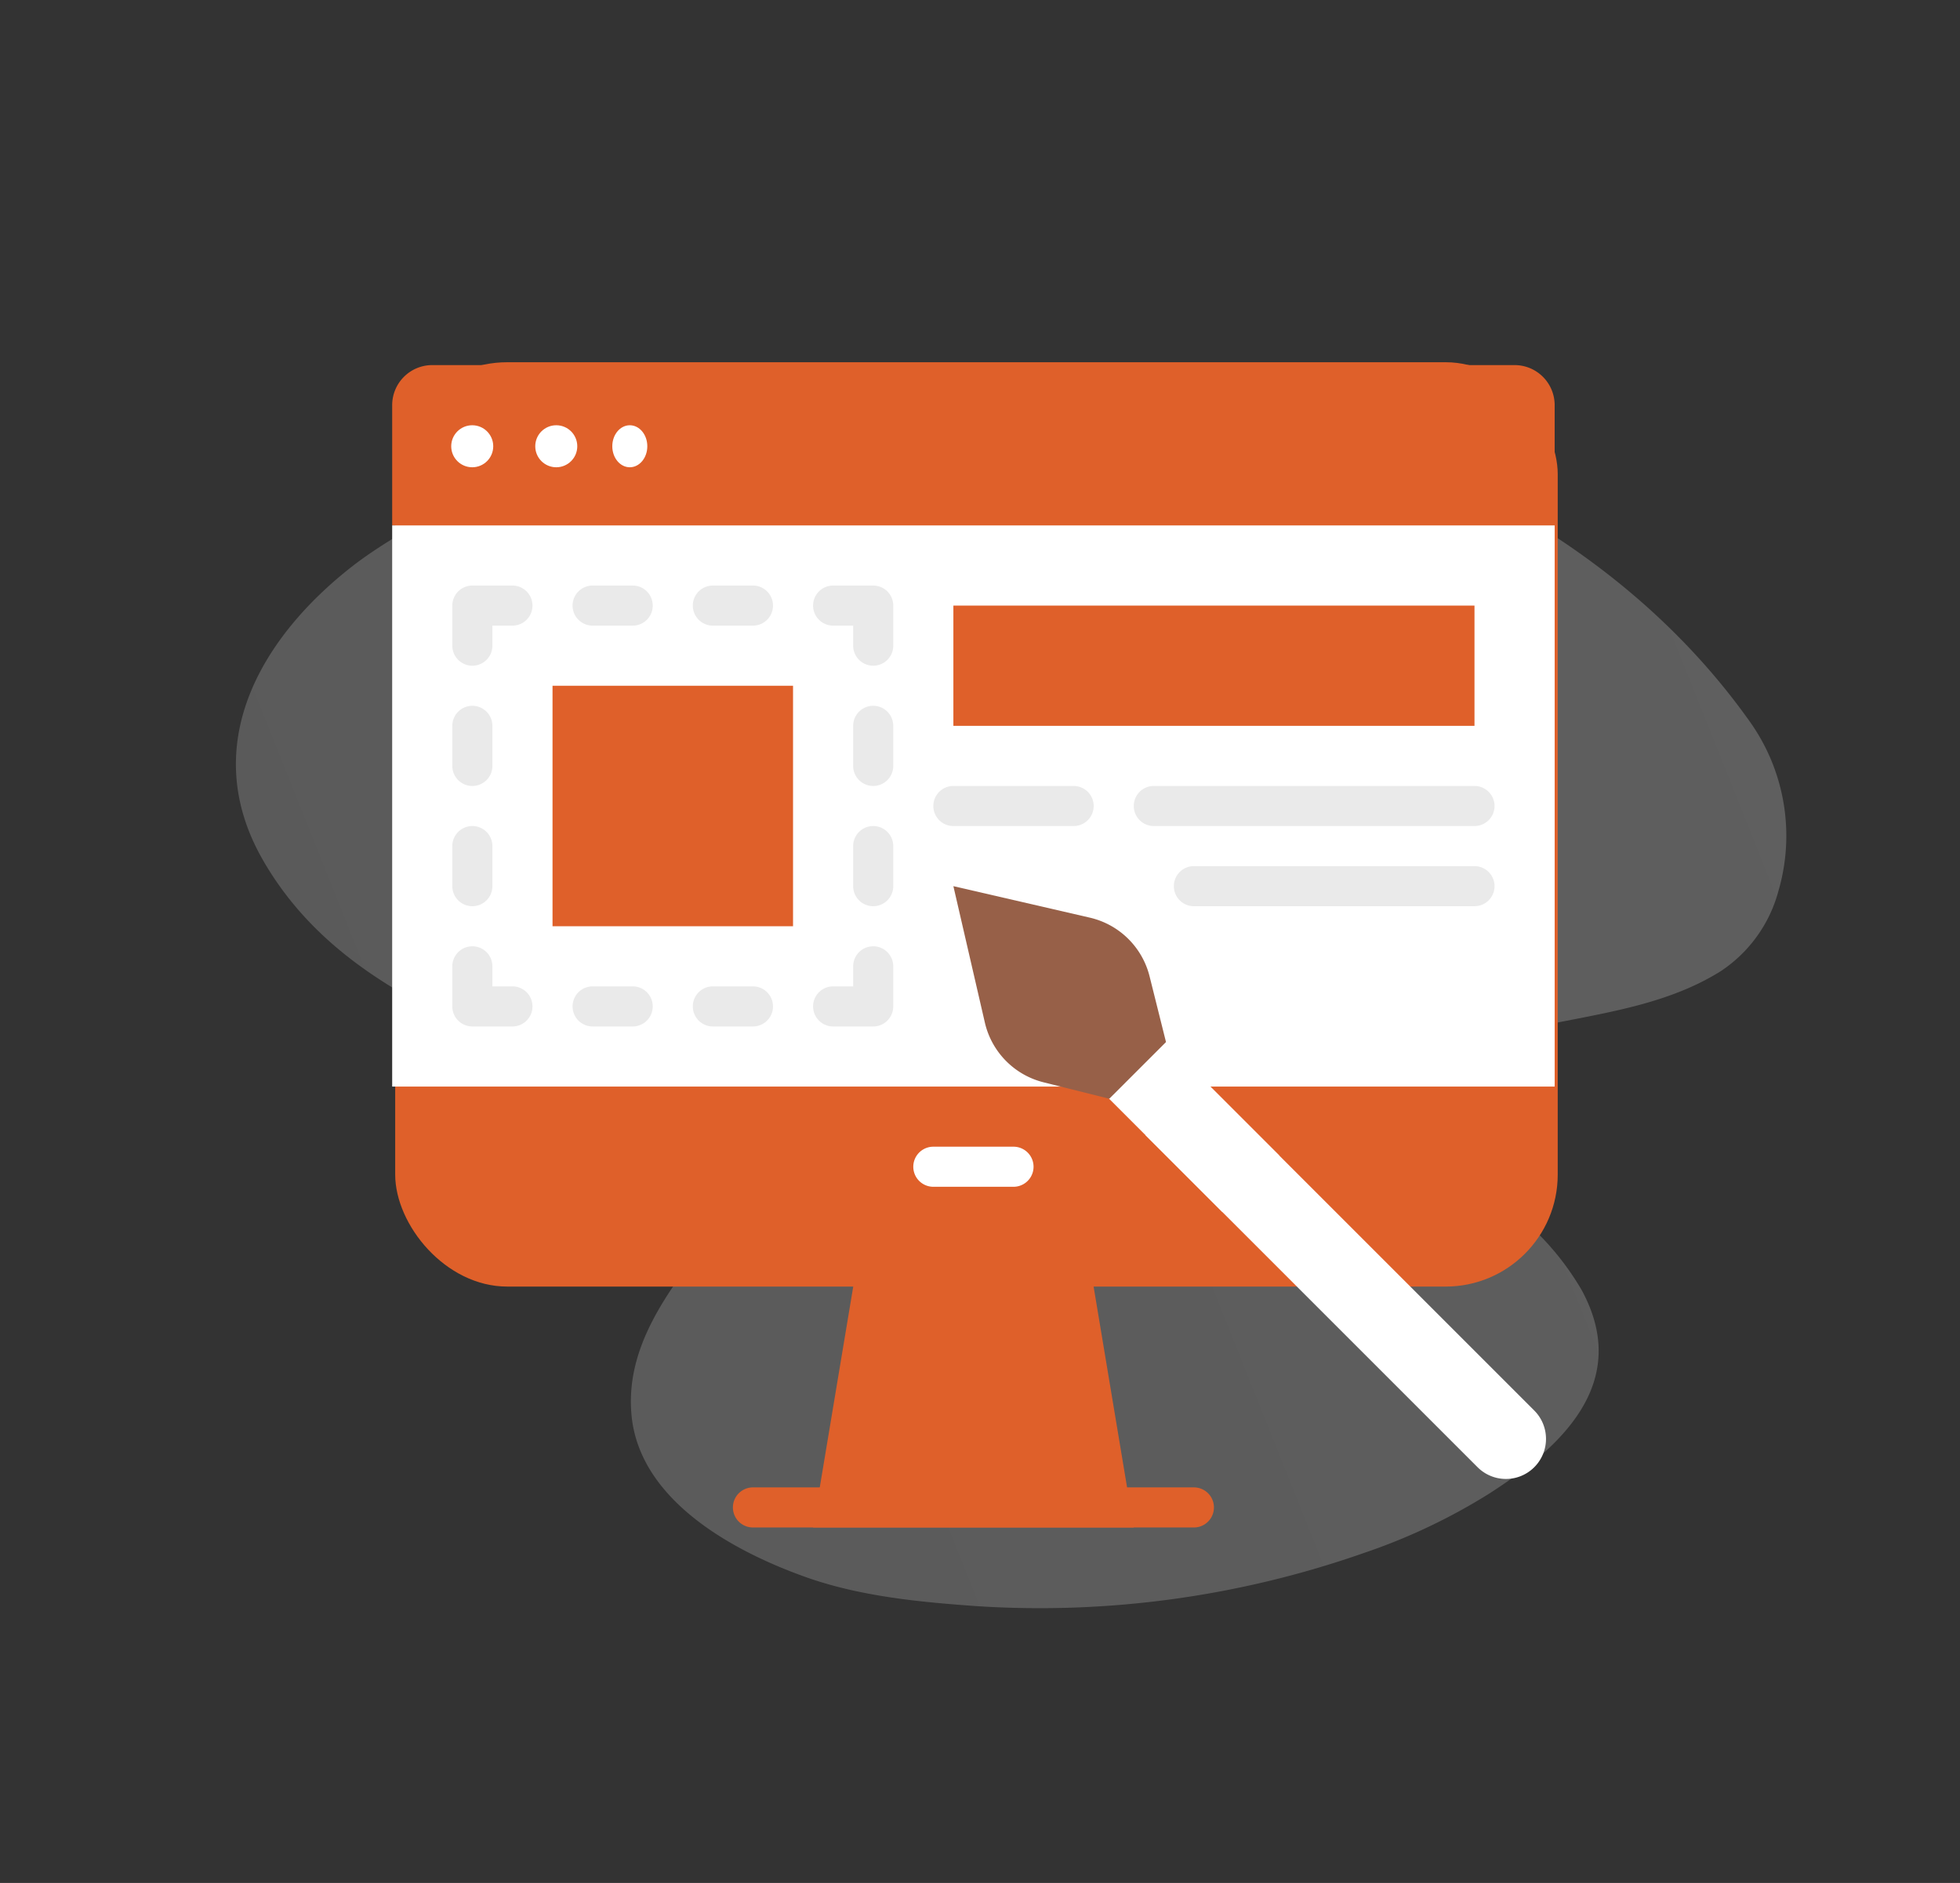 <svg xmlns="http://www.w3.org/2000/svg" xmlns:xlink="http://www.w3.org/1999/xlink" width="279.871" height="268.893" viewBox="0 0 279.871 268.893"><rect x="0" y="0" width="279.871" height="268.893" fill="#333333" stroke="none"/><defs><style>.a{opacity:0.215;fill:url(#a);}.b{fill:#df602a;}.c{fill:#fff;}.d{fill:#eaeaea;}.e{fill:#976048;}</style><linearGradient id="a" x1="0.099" y1="0.905" x2="0.776" y2="0.123" gradientUnits="objectBoundingBox"><stop offset="0" stop-color="#fff"/><stop offset="1" stop-color="#eaeaea"/></linearGradient></defs><g transform="translate(-369 -1619.272)"><path class="a" d="M1307.743,191.773c-16.473-9.211-34.9-6.064-52.538-3.1-6.834,1.149-13.862,2.819-20.834,2.827-2.547,0-5.154.34-7.33-1.194-3.578-2.524-2.076-8.789-1.691-12.284,1.011-9.164,2.233-19.071-3.523-27.011-7.181-9.905-22.3-9.3-33.093-7.163-8.123,1.607-15.811,5.273-23.123,8.979a139.825,139.825,0,0,0-43.6,35.014A85.179,85.179,0,0,0,1111,204.371c-5.434,11.011-9.3,24.1,3.654,31.722a39.839,39.839,0,0,0,11.067,4.066c6.963,1.68,14.2,2.493,20.667,5.753,1.532.773,3.147,1.537,3.876,3.206,2.464,5.646-8.754,14.091-12.216,17.248-6.318,5.759-13.09,11.329-16.97,19a19.893,19.893,0,0,0-1.163,14.025,28.13,28.13,0,0,0,16.231,18.764c48.409,21.056,112.048.108,151.567-40.253,17.183-17.549,27.389-35.236,30.6-43.517C1324.371,218.731,1324.061,200.9,1307.743,191.773Z" transform="translate(1428.696 2579.956) rotate(-149)"/><g transform="translate(401 1647.432)"><path class="b" d="M237.791,405.791H192l5.724-34.343V360h34.343v11.448Z" transform="translate(-107.899 -215.821)"/><rect class="b" width="166" height="132" rx="16" transform="translate(24.43 23.568)"/><path class="b" d="M29.724,24H184.269a5.724,5.724,0,0,1,5.724,5.724V46.9H24V29.724A5.724,5.724,0,0,1,29.724,24Z" transform="translate(0 -0.023)"/><path class="b" d="M225.825,477.724H162.862a2.862,2.862,0,1,1,0-5.724h62.963a2.862,2.862,0,0,1,0,5.724Z" transform="translate(-87.347 -287.754)"/><path class="c" d="M246.31,341.724H234.862a2.862,2.862,0,1,1,0-5.724H246.31a2.862,2.862,0,0,1,0,5.724Z" transform="translate(-133.59 -200.407)"/><circle class="c" cx="3" cy="3" r="3" transform="translate(32.43 32.568)"/><circle class="c" cx="3" cy="3" r="3" transform="translate(44.43 32.568)"/><ellipse class="c" cx="2.5" cy="3" rx="2.5" ry="3" transform="translate(55.43 32.568)"/><path class="c" d="M24,88H189.993v80.134H24Z" transform="translate(0 -41.127)"/><g transform="translate(32.586 55.459)"><path class="d" d="M104.586,117.724H98.862a2.862,2.862,0,0,1,0-5.724h5.724a2.862,2.862,0,0,1,0,5.724Z" transform="translate(-78.828 -112)"/><path class="d" d="M152.586,117.724h-5.724a2.862,2.862,0,1,1,0-5.724h5.724a2.862,2.862,0,1,1,0,5.724Z" transform="translate(-109.657 -112)"/><path class="d" d="M104.586,277.724H98.862a2.862,2.862,0,0,1,0-5.724h5.724a2.862,2.862,0,0,1,0,5.724Z" transform="translate(-78.828 -214.761)"/><path class="d" d="M152.586,277.724h-5.724a2.862,2.862,0,0,1,0-5.724h5.724a2.862,2.862,0,1,1,0,5.724Z" transform="translate(-109.657 -214.761)"/><path class="d" d="M210.862,171.448A2.862,2.862,0,0,1,208,168.586v-5.724a2.862,2.862,0,1,1,5.724,0v5.724A2.862,2.862,0,0,1,210.862,171.448Z" transform="translate(-150.761 -142.828)"/><path class="d" d="M210.862,219.448A2.862,2.862,0,0,1,208,216.586v-5.724a2.862,2.862,0,1,1,5.724,0v5.724A2.862,2.862,0,0,1,210.862,219.448Z" transform="translate(-150.761 -173.657)"/><path class="d" d="M50.862,171.448A2.862,2.862,0,0,1,48,168.586v-5.724a2.862,2.862,0,0,1,5.724,0v5.724A2.862,2.862,0,0,1,50.862,171.448Z" transform="translate(-48 -142.828)"/><path class="d" d="M50.862,219.448A2.862,2.862,0,0,1,48,216.586v-5.724a2.862,2.862,0,0,1,5.724,0v5.724A2.862,2.862,0,0,1,50.862,219.448Z" transform="translate(-48 -173.657)"/><path class="d" d="M56.586,112H50.862A2.862,2.862,0,0,0,48,114.862v5.724a2.862,2.862,0,0,0,5.724,0v-2.862h2.862a2.862,2.862,0,1,0,0-5.724Z" transform="translate(-48 -112)"/><path class="d" d="M56.586,261.724H53.724v-2.862a2.862,2.862,0,1,0-5.724,0v5.724a2.862,2.862,0,0,0,2.862,2.862h5.724a2.862,2.862,0,1,0,0-5.724Z" transform="translate(-48 -204.485)"/><path class="d" d="M200.586,112h-5.724a2.862,2.862,0,1,0,0,5.724h2.862v2.862a2.862,2.862,0,1,0,5.724,0v-5.724A2.862,2.862,0,0,0,200.586,112Z" transform="translate(-140.485 -112)"/><path class="d" d="M200.586,256a2.862,2.862,0,0,0-2.862,2.862v2.862h-2.862a2.862,2.862,0,1,0,0,5.724h5.724a2.862,2.862,0,0,0,2.862-2.862v-5.724A2.862,2.862,0,0,0,200.586,256Z" transform="translate(-140.485 -204.485)"/></g><path class="b" d="M88,152h34.343v34.343H88Z" transform="translate(-41.104 -82.232)"/><path class="d" d="M260.034,197.724H242.862a2.862,2.862,0,1,1,0-5.724h17.172a2.862,2.862,0,1,1,0,5.724Z" transform="translate(-138.728 -107.922)"/><path class="d" d="M368.653,197.724H322.862a2.862,2.862,0,1,1,0-5.724h45.791a2.862,2.862,0,1,1,0,5.724Z" transform="translate(-190.108 -107.922)"/><path class="d" d="M378.929,229.724H338.862a2.862,2.862,0,1,1,0-5.724h40.067a2.862,2.862,0,0,1,0,5.724Z" transform="translate(-200.384 -128.474)"/><path class="c" d="M0,0H11.448V67.094A5.724,5.724,0,0,1,0,67.094V0Z" transform="translate(131.542 133.921) rotate(-45)"/><path class="c" d="M0,0H11.448V33.793H0Z" transform="translate(118.667 121.04) rotate(-45)"/><path class="b" d="M248,120h74.41v17.172H248Z" transform="translate(-143.866 -61.679)"/><path class="e" d="M248,232l4.495,19.477a11.448,11.448,0,0,0,8.378,8.532l9.388,2.347,8.1-8.095-2.347-9.388a11.448,11.448,0,0,0-8.532-8.378Z" transform="translate(-143.866 -133.612)"/></g></g></svg>